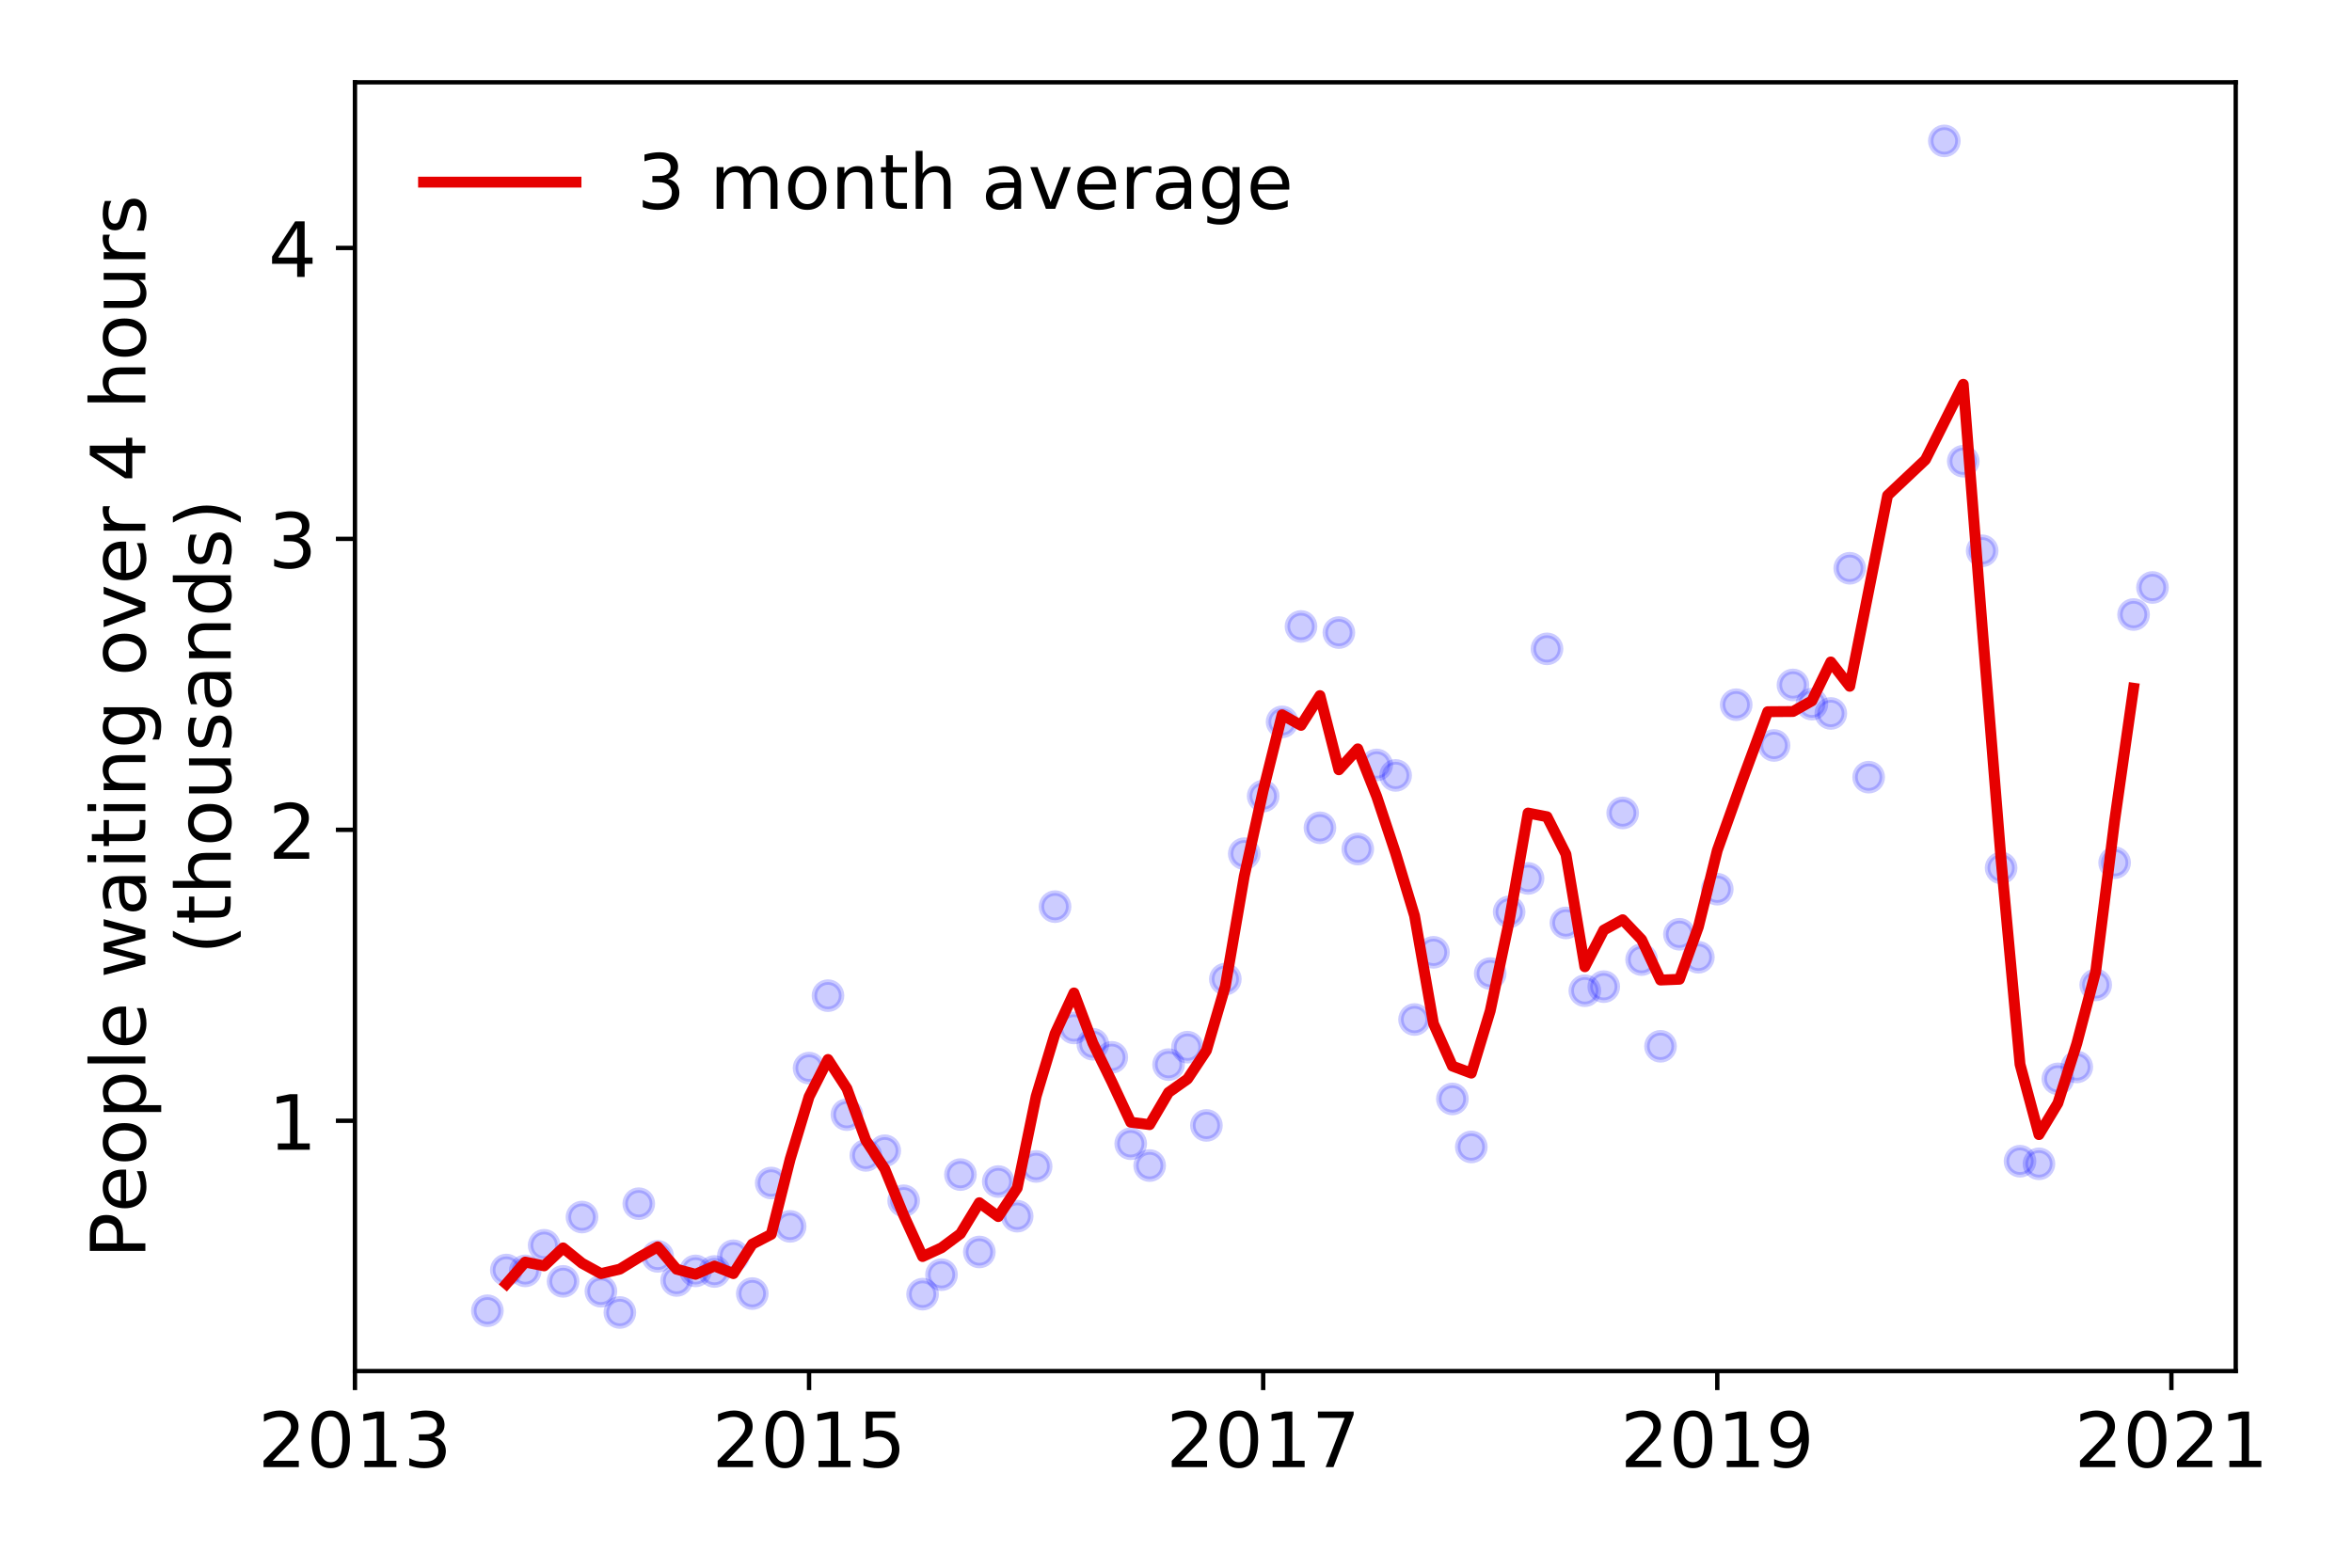 <?xml version="1.0" encoding="utf-8" standalone="no"?>
<!DOCTYPE svg PUBLIC "-//W3C//DTD SVG 1.1//EN"
  "http://www.w3.org/Graphics/SVG/1.1/DTD/svg11.dtd">
<!-- Created with matplotlib (https://matplotlib.org/) -->
<svg height="288pt" version="1.1" viewBox="0 0 432 288" width="432pt" xmlns="http://www.w3.org/2000/svg" xmlns:xlink="http://www.w3.org/1999/xlink">
 <defs>
  <style type="text/css">
*{stroke-linecap:butt;stroke-linejoin:round;}
  </style>
 </defs>
 <g id="figure_1">
  <g id="patch_1">
   <path d="M 0 288 
L 432 288 
L 432 0 
L 0 0 
z
" style="fill:#ffffff;"/>
  </g>
  <g id="axes_1">
   <g id="patch_2">
    <path d="M 65.195 251.88 
L 410.644 251.88 
L 410.644 15.12 
L 65.195 15.12 
z
" style="fill:#ffffff;"/>
   </g>
   <g id="matplotlib.axis_1">
    <g id="xtick_1">
     <g id="line2d_1">
      <defs>
       <path d="M 0 0 
L 0 3.5 
" id="m8968c0d087" style="stroke:#000000;stroke-width:0.8;"/>
      </defs>
      <g>
       <use style="stroke:#000000;stroke-width:0.8;" x="65.195" xlink:href="#m8968c0d087" y="251.88"/>
      </g>
     </g>
     <g id="text_1">
      <!-- 2013 -->
      <defs>
       <path d="M 19.188 8.297 
L 53.609 8.297 
L 53.609 0 
L 7.328 0 
L 7.328 8.297 
Q 12.938 14.109 22.625 23.891 
Q 32.328 33.688 34.812 36.531 
Q 39.547 41.844 41.422 45.531 
Q 43.312 49.219 43.312 52.781 
Q 43.312 58.594 39.234 62.25 
Q 35.156 65.922 28.609 65.922 
Q 23.969 65.922 18.812 64.312 
Q 13.672 62.703 7.812 59.422 
L 7.812 69.391 
Q 13.766 71.781 18.938 73 
Q 24.125 74.219 28.422 74.219 
Q 39.75 74.219 46.484 68.547 
Q 53.219 62.891 53.219 53.422 
Q 53.219 48.922 51.531 44.891 
Q 49.859 40.875 45.406 35.406 
Q 44.188 33.984 37.641 27.219 
Q 31.109 20.453 19.188 8.297 
z
" id="DejaVuSans-50"/>
       <path d="M 31.781 66.406 
Q 24.172 66.406 20.328 58.906 
Q 16.5 51.422 16.5 36.375 
Q 16.5 21.391 20.328 13.891 
Q 24.172 6.391 31.781 6.391 
Q 39.453 6.391 43.281 13.891 
Q 47.125 21.391 47.125 36.375 
Q 47.125 51.422 43.281 58.906 
Q 39.453 66.406 31.781 66.406 
z
M 31.781 74.219 
Q 44.047 74.219 50.516 64.516 
Q 56.984 54.828 56.984 36.375 
Q 56.984 17.969 50.516 8.266 
Q 44.047 -1.422 31.781 -1.422 
Q 19.531 -1.422 13.062 8.266 
Q 6.594 17.969 6.594 36.375 
Q 6.594 54.828 13.062 64.516 
Q 19.531 74.219 31.781 74.219 
z
" id="DejaVuSans-48"/>
       <path d="M 12.406 8.297 
L 28.516 8.297 
L 28.516 63.922 
L 10.984 60.406 
L 10.984 69.391 
L 28.422 72.906 
L 38.281 72.906 
L 38.281 8.297 
L 54.391 8.297 
L 54.391 0 
L 12.406 0 
z
" id="DejaVuSans-49"/>
       <path d="M 40.578 39.312 
Q 47.656 37.797 51.625 33 
Q 55.609 28.219 55.609 21.188 
Q 55.609 10.406 48.188 4.484 
Q 40.766 -1.422 27.094 -1.422 
Q 22.516 -1.422 17.656 -0.516 
Q 12.797 0.391 7.625 2.203 
L 7.625 11.719 
Q 11.719 9.328 16.594 8.109 
Q 21.484 6.891 26.812 6.891 
Q 36.078 6.891 40.938 10.547 
Q 45.797 14.203 45.797 21.188 
Q 45.797 27.641 41.281 31.266 
Q 36.766 34.906 28.719 34.906 
L 20.219 34.906 
L 20.219 43.016 
L 29.109 43.016 
Q 36.375 43.016 40.234 45.922 
Q 44.094 48.828 44.094 54.297 
Q 44.094 59.906 40.109 62.906 
Q 36.141 65.922 28.719 65.922 
Q 24.656 65.922 20.016 65.031 
Q 15.375 64.156 9.812 62.312 
L 9.812 71.094 
Q 15.438 72.656 20.344 73.438 
Q 25.25 74.219 29.594 74.219 
Q 40.828 74.219 47.359 69.109 
Q 53.906 64.016 53.906 55.328 
Q 53.906 49.266 50.438 45.094 
Q 46.969 40.922 40.578 39.312 
z
" id="DejaVuSans-51"/>
      </defs>
      <g transform="translate(47.38 269.518)scale(0.14 -0.14)">
       <use xlink:href="#DejaVuSans-50"/>
       <use x="63.623" xlink:href="#DejaVuSans-48"/>
       <use x="127.246" xlink:href="#DejaVuSans-49"/>
       <use x="190.869" xlink:href="#DejaVuSans-51"/>
      </g>
     </g>
    </g>
    <g id="xtick_2">
     <g id="line2d_2">
      <g>
       <use style="stroke:#000000;stroke-width:0.8;" x="148.603" xlink:href="#m8968c0d087" y="251.88"/>
      </g>
     </g>
     <g id="text_2">
      <!-- 2015 -->
      <defs>
       <path d="M 10.797 72.906 
L 49.516 72.906 
L 49.516 64.594 
L 19.828 64.594 
L 19.828 46.734 
Q 21.969 47.469 24.109 47.828 
Q 26.266 48.188 28.422 48.188 
Q 40.625 48.188 47.75 41.5 
Q 54.891 34.812 54.891 23.391 
Q 54.891 11.625 47.562 5.094 
Q 40.234 -1.422 26.906 -1.422 
Q 22.312 -1.422 17.547 -0.641 
Q 12.797 0.141 7.719 1.703 
L 7.719 11.625 
Q 12.109 9.234 16.797 8.062 
Q 21.484 6.891 26.703 6.891 
Q 35.156 6.891 40.078 11.328 
Q 45.016 15.766 45.016 23.391 
Q 45.016 31 40.078 35.438 
Q 35.156 39.891 26.703 39.891 
Q 22.75 39.891 18.812 39.016 
Q 14.891 38.141 10.797 36.281 
z
" id="DejaVuSans-53"/>
      </defs>
      <g transform="translate(130.788 269.518)scale(0.14 -0.14)">
       <use xlink:href="#DejaVuSans-50"/>
       <use x="63.623" xlink:href="#DejaVuSans-48"/>
       <use x="127.246" xlink:href="#DejaVuSans-49"/>
       <use x="190.869" xlink:href="#DejaVuSans-53"/>
      </g>
     </g>
    </g>
    <g id="xtick_3">
     <g id="line2d_3">
      <g>
       <use style="stroke:#000000;stroke-width:0.8;" x="232.012" xlink:href="#m8968c0d087" y="251.88"/>
      </g>
     </g>
     <g id="text_3">
      <!-- 2017 -->
      <defs>
       <path d="M 8.203 72.906 
L 55.078 72.906 
L 55.078 68.703 
L 28.609 0 
L 18.312 0 
L 43.219 64.594 
L 8.203 64.594 
z
" id="DejaVuSans-55"/>
      </defs>
      <g transform="translate(214.197 269.518)scale(0.14 -0.14)">
       <use xlink:href="#DejaVuSans-50"/>
       <use x="63.623" xlink:href="#DejaVuSans-48"/>
       <use x="127.246" xlink:href="#DejaVuSans-49"/>
       <use x="190.869" xlink:href="#DejaVuSans-55"/>
      </g>
     </g>
    </g>
    <g id="xtick_4">
     <g id="line2d_4">
      <g>
       <use style="stroke:#000000;stroke-width:0.8;" x="315.42" xlink:href="#m8968c0d087" y="251.88"/>
      </g>
     </g>
     <g id="text_4">
      <!-- 2019 -->
      <defs>
       <path d="M 10.984 1.516 
L 10.984 10.5 
Q 14.703 8.734 18.5 7.812 
Q 22.312 6.891 25.984 6.891 
Q 35.75 6.891 40.891 13.453 
Q 46.047 20.016 46.781 33.406 
Q 43.953 29.203 39.594 26.953 
Q 35.25 24.703 29.984 24.703 
Q 19.047 24.703 12.672 31.312 
Q 6.297 37.938 6.297 49.422 
Q 6.297 60.641 12.938 67.422 
Q 19.578 74.219 30.609 74.219 
Q 43.266 74.219 49.922 64.516 
Q 56.594 54.828 56.594 36.375 
Q 56.594 19.141 48.406 8.859 
Q 40.234 -1.422 26.422 -1.422 
Q 22.703 -1.422 18.891 -0.688 
Q 15.094 0.047 10.984 1.516 
z
M 30.609 32.422 
Q 37.25 32.422 41.125 36.953 
Q 45.016 41.5 45.016 49.422 
Q 45.016 57.281 41.125 61.844 
Q 37.25 66.406 30.609 66.406 
Q 23.969 66.406 20.094 61.844 
Q 16.219 57.281 16.219 49.422 
Q 16.219 41.5 20.094 36.953 
Q 23.969 32.422 30.609 32.422 
z
" id="DejaVuSans-57"/>
      </defs>
      <g transform="translate(297.605 269.518)scale(0.14 -0.14)">
       <use xlink:href="#DejaVuSans-50"/>
       <use x="63.623" xlink:href="#DejaVuSans-48"/>
       <use x="127.246" xlink:href="#DejaVuSans-49"/>
       <use x="190.869" xlink:href="#DejaVuSans-57"/>
      </g>
     </g>
    </g>
    <g id="xtick_5">
     <g id="line2d_5">
      <g>
       <use style="stroke:#000000;stroke-width:0.8;" x="398.828" xlink:href="#m8968c0d087" y="251.88"/>
      </g>
     </g>
     <g id="text_5">
      <!-- 2021 -->
      <g transform="translate(381.013 269.518)scale(0.14 -0.14)">
       <use xlink:href="#DejaVuSans-50"/>
       <use x="63.623" xlink:href="#DejaVuSans-48"/>
       <use x="127.246" xlink:href="#DejaVuSans-50"/>
       <use x="190.869" xlink:href="#DejaVuSans-49"/>
      </g>
     </g>
    </g>
   </g>
   <g id="matplotlib.axis_2">
    <g id="ytick_1">
     <g id="line2d_6">
      <defs>
       <path d="M 0 0 
L -3.5 0 
" id="m3a939d48a7" style="stroke:#000000;stroke-width:0.8;"/>
      </defs>
      <g>
       <use style="stroke:#000000;stroke-width:0.8;" x="65.195" xlink:href="#m3a939d48a7" y="205.896"/>
      </g>
     </g>
     <g id="text_6">
      <!-- 1 -->
      <g transform="translate(49.288 211.215)scale(0.14 -0.14)">
       <use xlink:href="#DejaVuSans-49"/>
      </g>
     </g>
    </g>
    <g id="ytick_2">
     <g id="line2d_7">
      <g>
       <use style="stroke:#000000;stroke-width:0.8;" x="65.195" xlink:href="#m3a939d48a7" y="152.447"/>
      </g>
     </g>
     <g id="text_7">
      <!-- 2 -->
      <g transform="translate(49.288 157.766)scale(0.14 -0.14)">
       <use xlink:href="#DejaVuSans-50"/>
      </g>
     </g>
    </g>
    <g id="ytick_3">
     <g id="line2d_8">
      <g>
       <use style="stroke:#000000;stroke-width:0.8;" x="65.195" xlink:href="#m3a939d48a7" y="98.999"/>
      </g>
     </g>
     <g id="text_8">
      <!-- 3 -->
      <g transform="translate(49.288 104.318)scale(0.14 -0.14)">
       <use xlink:href="#DejaVuSans-51"/>
      </g>
     </g>
    </g>
    <g id="ytick_4">
     <g id="line2d_9">
      <g>
       <use style="stroke:#000000;stroke-width:0.8;" x="65.195" xlink:href="#m3a939d48a7" y="45.551"/>
      </g>
     </g>
     <g id="text_9">
      <!-- 4 -->
      <defs>
       <path d="M 37.797 64.312 
L 12.891 25.391 
L 37.797 25.391 
z
M 35.203 72.906 
L 47.609 72.906 
L 47.609 25.391 
L 58.016 25.391 
L 58.016 17.188 
L 47.609 17.188 
L 47.609 0 
L 37.797 0 
L 37.797 17.188 
L 4.891 17.188 
L 4.891 26.703 
z
" id="DejaVuSans-52"/>
      </defs>
      <g transform="translate(49.288 50.87)scale(0.14 -0.14)">
       <use xlink:href="#DejaVuSans-52"/>
      </g>
     </g>
    </g>
    <g id="text_10">
     <!-- People waiting over 4 hours -->
     <defs>
      <path d="M 19.672 64.797 
L 19.672 37.406 
L 32.078 37.406 
Q 38.969 37.406 42.719 40.969 
Q 46.484 44.531 46.484 51.125 
Q 46.484 57.672 42.719 61.234 
Q 38.969 64.797 32.078 64.797 
z
M 9.812 72.906 
L 32.078 72.906 
Q 44.344 72.906 50.609 67.359 
Q 56.891 61.812 56.891 51.125 
Q 56.891 40.328 50.609 34.812 
Q 44.344 29.297 32.078 29.297 
L 19.672 29.297 
L 19.672 0 
L 9.812 0 
z
" id="DejaVuSans-80"/>
      <path d="M 56.203 29.594 
L 56.203 25.203 
L 14.891 25.203 
Q 15.484 15.922 20.484 11.062 
Q 25.484 6.203 34.422 6.203 
Q 39.594 6.203 44.453 7.469 
Q 49.312 8.734 54.109 11.281 
L 54.109 2.781 
Q 49.266 0.734 44.188 -0.344 
Q 39.109 -1.422 33.891 -1.422 
Q 20.797 -1.422 13.156 6.188 
Q 5.516 13.812 5.516 26.812 
Q 5.516 40.234 12.766 48.109 
Q 20.016 56 32.328 56 
Q 43.359 56 49.781 48.891 
Q 56.203 41.797 56.203 29.594 
z
M 47.219 32.234 
Q 47.125 39.594 43.094 43.984 
Q 39.062 48.391 32.422 48.391 
Q 24.906 48.391 20.391 44.141 
Q 15.875 39.891 15.188 32.172 
z
" id="DejaVuSans-101"/>
      <path d="M 30.609 48.391 
Q 23.391 48.391 19.188 42.75 
Q 14.984 37.109 14.984 27.297 
Q 14.984 17.484 19.156 11.844 
Q 23.344 6.203 30.609 6.203 
Q 37.797 6.203 41.984 11.859 
Q 46.188 17.531 46.188 27.297 
Q 46.188 37.016 41.984 42.703 
Q 37.797 48.391 30.609 48.391 
z
M 30.609 56 
Q 42.328 56 49.016 48.375 
Q 55.719 40.766 55.719 27.297 
Q 55.719 13.875 49.016 6.219 
Q 42.328 -1.422 30.609 -1.422 
Q 18.844 -1.422 12.172 6.219 
Q 5.516 13.875 5.516 27.297 
Q 5.516 40.766 12.172 48.375 
Q 18.844 56 30.609 56 
z
" id="DejaVuSans-111"/>
      <path d="M 18.109 8.203 
L 18.109 -20.797 
L 9.078 -20.797 
L 9.078 54.688 
L 18.109 54.688 
L 18.109 46.391 
Q 20.953 51.266 25.266 53.625 
Q 29.594 56 35.594 56 
Q 45.562 56 51.781 48.094 
Q 58.016 40.188 58.016 27.297 
Q 58.016 14.406 51.781 6.484 
Q 45.562 -1.422 35.594 -1.422 
Q 29.594 -1.422 25.266 0.953 
Q 20.953 3.328 18.109 8.203 
z
M 48.688 27.297 
Q 48.688 37.203 44.609 42.844 
Q 40.531 48.484 33.406 48.484 
Q 26.266 48.484 22.188 42.844 
Q 18.109 37.203 18.109 27.297 
Q 18.109 17.391 22.188 11.75 
Q 26.266 6.109 33.406 6.109 
Q 40.531 6.109 44.609 11.75 
Q 48.688 17.391 48.688 27.297 
z
" id="DejaVuSans-112"/>
      <path d="M 9.422 75.984 
L 18.406 75.984 
L 18.406 0 
L 9.422 0 
z
" id="DejaVuSans-108"/>
      <path id="DejaVuSans-32"/>
      <path d="M 4.203 54.688 
L 13.188 54.688 
L 24.422 12.016 
L 35.594 54.688 
L 46.188 54.688 
L 57.422 12.016 
L 68.609 54.688 
L 77.594 54.688 
L 63.281 0 
L 52.688 0 
L 40.922 44.828 
L 29.109 0 
L 18.5 0 
z
" id="DejaVuSans-119"/>
      <path d="M 34.281 27.484 
Q 23.391 27.484 19.188 25 
Q 14.984 22.516 14.984 16.5 
Q 14.984 11.719 18.141 8.906 
Q 21.297 6.109 26.703 6.109 
Q 34.188 6.109 38.703 11.406 
Q 43.219 16.703 43.219 25.484 
L 43.219 27.484 
z
M 52.203 31.203 
L 52.203 0 
L 43.219 0 
L 43.219 8.297 
Q 40.141 3.328 35.547 0.953 
Q 30.953 -1.422 24.312 -1.422 
Q 15.922 -1.422 10.953 3.297 
Q 6 8.016 6 15.922 
Q 6 25.141 12.172 29.828 
Q 18.359 34.516 30.609 34.516 
L 43.219 34.516 
L 43.219 35.406 
Q 43.219 41.609 39.141 45 
Q 35.062 48.391 27.688 48.391 
Q 23 48.391 18.547 47.266 
Q 14.109 46.141 10.016 43.891 
L 10.016 52.203 
Q 14.938 54.109 19.578 55.047 
Q 24.219 56 28.609 56 
Q 40.484 56 46.344 49.844 
Q 52.203 43.703 52.203 31.203 
z
" id="DejaVuSans-97"/>
      <path d="M 9.422 54.688 
L 18.406 54.688 
L 18.406 0 
L 9.422 0 
z
M 9.422 75.984 
L 18.406 75.984 
L 18.406 64.594 
L 9.422 64.594 
z
" id="DejaVuSans-105"/>
      <path d="M 18.312 70.219 
L 18.312 54.688 
L 36.812 54.688 
L 36.812 47.703 
L 18.312 47.703 
L 18.312 18.016 
Q 18.312 11.328 20.141 9.422 
Q 21.969 7.516 27.594 7.516 
L 36.812 7.516 
L 36.812 0 
L 27.594 0 
Q 17.188 0 13.234 3.875 
Q 9.281 7.766 9.281 18.016 
L 9.281 47.703 
L 2.688 47.703 
L 2.688 54.688 
L 9.281 54.688 
L 9.281 70.219 
z
" id="DejaVuSans-116"/>
      <path d="M 54.891 33.016 
L 54.891 0 
L 45.906 0 
L 45.906 32.719 
Q 45.906 40.484 42.875 44.328 
Q 39.844 48.188 33.797 48.188 
Q 26.516 48.188 22.312 43.547 
Q 18.109 38.922 18.109 30.906 
L 18.109 0 
L 9.078 0 
L 9.078 54.688 
L 18.109 54.688 
L 18.109 46.188 
Q 21.344 51.125 25.703 53.562 
Q 30.078 56 35.797 56 
Q 45.219 56 50.047 50.172 
Q 54.891 44.344 54.891 33.016 
z
" id="DejaVuSans-110"/>
      <path d="M 45.406 27.984 
Q 45.406 37.75 41.375 43.109 
Q 37.359 48.484 30.078 48.484 
Q 22.859 48.484 18.828 43.109 
Q 14.797 37.75 14.797 27.984 
Q 14.797 18.266 18.828 12.891 
Q 22.859 7.516 30.078 7.516 
Q 37.359 7.516 41.375 12.891 
Q 45.406 18.266 45.406 27.984 
z
M 54.391 6.781 
Q 54.391 -7.172 48.188 -13.984 
Q 42 -20.797 29.203 -20.797 
Q 24.469 -20.797 20.266 -20.094 
Q 16.062 -19.391 12.109 -17.922 
L 12.109 -9.188 
Q 16.062 -11.328 19.922 -12.344 
Q 23.781 -13.375 27.781 -13.375 
Q 36.625 -13.375 41.016 -8.766 
Q 45.406 -4.156 45.406 5.172 
L 45.406 9.625 
Q 42.625 4.781 38.281 2.391 
Q 33.938 0 27.875 0 
Q 17.828 0 11.672 7.656 
Q 5.516 15.328 5.516 27.984 
Q 5.516 40.672 11.672 48.328 
Q 17.828 56 27.875 56 
Q 33.938 56 38.281 53.609 
Q 42.625 51.219 45.406 46.391 
L 45.406 54.688 
L 54.391 54.688 
z
" id="DejaVuSans-103"/>
      <path d="M 2.984 54.688 
L 12.5 54.688 
L 29.594 8.797 
L 46.688 54.688 
L 56.203 54.688 
L 35.688 0 
L 23.484 0 
z
" id="DejaVuSans-118"/>
      <path d="M 41.109 46.297 
Q 39.594 47.172 37.812 47.578 
Q 36.031 48 33.891 48 
Q 26.266 48 22.188 43.047 
Q 18.109 38.094 18.109 28.812 
L 18.109 0 
L 9.078 0 
L 9.078 54.688 
L 18.109 54.688 
L 18.109 46.188 
Q 20.953 51.172 25.484 53.578 
Q 30.031 56 36.531 56 
Q 37.453 56 38.578 55.875 
Q 39.703 55.766 41.062 55.516 
z
" id="DejaVuSans-114"/>
      <path d="M 54.891 33.016 
L 54.891 0 
L 45.906 0 
L 45.906 32.719 
Q 45.906 40.484 42.875 44.328 
Q 39.844 48.188 33.797 48.188 
Q 26.516 48.188 22.312 43.547 
Q 18.109 38.922 18.109 30.906 
L 18.109 0 
L 9.078 0 
L 9.078 75.984 
L 18.109 75.984 
L 18.109 46.188 
Q 21.344 51.125 25.703 53.562 
Q 30.078 56 35.797 56 
Q 45.219 56 50.047 50.172 
Q 54.891 44.344 54.891 33.016 
z
" id="DejaVuSans-104"/>
      <path d="M 8.5 21.578 
L 8.5 54.688 
L 17.484 54.688 
L 17.484 21.922 
Q 17.484 14.156 20.5 10.266 
Q 23.531 6.391 29.594 6.391 
Q 36.859 6.391 41.078 11.031 
Q 45.312 15.672 45.312 23.688 
L 45.312 54.688 
L 54.297 54.688 
L 54.297 0 
L 45.312 0 
L 45.312 8.406 
Q 42.047 3.422 37.719 1 
Q 33.406 -1.422 27.688 -1.422 
Q 18.266 -1.422 13.375 4.438 
Q 8.5 10.297 8.5 21.578 
z
M 31.109 56 
z
" id="DejaVuSans-117"/>
      <path d="M 44.281 53.078 
L 44.281 44.578 
Q 40.484 46.531 36.375 47.5 
Q 32.281 48.484 27.875 48.484 
Q 21.188 48.484 17.844 46.438 
Q 14.5 44.391 14.5 40.281 
Q 14.5 37.156 16.891 35.375 
Q 19.281 33.594 26.516 31.984 
L 29.594 31.297 
Q 39.156 29.25 43.188 25.516 
Q 47.219 21.781 47.219 15.094 
Q 47.219 7.469 41.188 3.016 
Q 35.156 -1.422 24.609 -1.422 
Q 20.219 -1.422 15.453 -0.562 
Q 10.688 0.297 5.422 2 
L 5.422 11.281 
Q 10.406 8.688 15.234 7.391 
Q 20.062 6.109 24.812 6.109 
Q 31.156 6.109 34.562 8.281 
Q 37.984 10.453 37.984 14.406 
Q 37.984 18.062 35.516 20.016 
Q 33.062 21.969 24.703 23.781 
L 21.578 24.516 
Q 13.234 26.266 9.516 29.906 
Q 5.812 33.547 5.812 39.891 
Q 5.812 47.609 11.281 51.797 
Q 16.75 56 26.812 56 
Q 31.781 56 36.172 55.266 
Q 40.578 54.547 44.281 53.078 
z
" id="DejaVuSans-115"/>
     </defs>
     <g transform="translate(26.699 231.175)rotate(-90)scale(0.14 -0.14)">
      <use xlink:href="#DejaVuSans-80"/>
      <use x="60.256" xlink:href="#DejaVuSans-101"/>
      <use x="121.779" xlink:href="#DejaVuSans-111"/>
      <use x="182.961" xlink:href="#DejaVuSans-112"/>
      <use x="246.438" xlink:href="#DejaVuSans-108"/>
      <use x="274.221" xlink:href="#DejaVuSans-101"/>
      <use x="335.744" xlink:href="#DejaVuSans-32"/>
      <use x="367.531" xlink:href="#DejaVuSans-119"/>
      <use x="449.318" xlink:href="#DejaVuSans-97"/>
      <use x="510.598" xlink:href="#DejaVuSans-105"/>
      <use x="538.381" xlink:href="#DejaVuSans-116"/>
      <use x="577.59" xlink:href="#DejaVuSans-105"/>
      <use x="605.373" xlink:href="#DejaVuSans-110"/>
      <use x="668.752" xlink:href="#DejaVuSans-103"/>
      <use x="732.229" xlink:href="#DejaVuSans-32"/>
      <use x="764.016" xlink:href="#DejaVuSans-111"/>
      <use x="825.197" xlink:href="#DejaVuSans-118"/>
      <use x="884.377" xlink:href="#DejaVuSans-101"/>
      <use x="945.9" xlink:href="#DejaVuSans-114"/>
      <use x="987.014" xlink:href="#DejaVuSans-32"/>
      <use x="1018.801" xlink:href="#DejaVuSans-52"/>
      <use x="1082.424" xlink:href="#DejaVuSans-32"/>
      <use x="1114.211" xlink:href="#DejaVuSans-104"/>
      <use x="1177.59" xlink:href="#DejaVuSans-111"/>
      <use x="1238.771" xlink:href="#DejaVuSans-117"/>
      <use x="1302.15" xlink:href="#DejaVuSans-114"/>
      <use x="1343.264" xlink:href="#DejaVuSans-115"/>
     </g>
     <!-- (thousands) -->
     <defs>
      <path d="M 31 75.875 
Q 24.469 64.656 21.281 53.656 
Q 18.109 42.672 18.109 31.391 
Q 18.109 20.125 21.312 9.062 
Q 24.516 -2 31 -13.188 
L 23.188 -13.188 
Q 15.875 -1.703 12.234 9.375 
Q 8.594 20.453 8.594 31.391 
Q 8.594 42.281 12.203 53.312 
Q 15.828 64.359 23.188 75.875 
z
" id="DejaVuSans-40"/>
      <path d="M 45.406 46.391 
L 45.406 75.984 
L 54.391 75.984 
L 54.391 0 
L 45.406 0 
L 45.406 8.203 
Q 42.578 3.328 38.25 0.953 
Q 33.938 -1.422 27.875 -1.422 
Q 17.969 -1.422 11.734 6.484 
Q 5.516 14.406 5.516 27.297 
Q 5.516 40.188 11.734 48.094 
Q 17.969 56 27.875 56 
Q 33.938 56 38.25 53.625 
Q 42.578 51.266 45.406 46.391 
z
M 14.797 27.297 
Q 14.797 17.391 18.875 11.75 
Q 22.953 6.109 30.078 6.109 
Q 37.203 6.109 41.297 11.75 
Q 45.406 17.391 45.406 27.297 
Q 45.406 37.203 41.297 42.844 
Q 37.203 48.484 30.078 48.484 
Q 22.953 48.484 18.875 42.844 
Q 14.797 37.203 14.797 27.297 
z
" id="DejaVuSans-100"/>
      <path d="M 8.016 75.875 
L 15.828 75.875 
Q 23.141 64.359 26.781 53.312 
Q 30.422 42.281 30.422 31.391 
Q 30.422 20.453 26.781 9.375 
Q 23.141 -1.703 15.828 -13.188 
L 8.016 -13.188 
Q 14.5 -2 17.703 9.062 
Q 20.906 20.125 20.906 31.391 
Q 20.906 42.672 17.703 53.656 
Q 14.5 64.656 8.016 75.875 
z
" id="DejaVuSans-41"/>
     </defs>
     <g transform="translate(42.376 175.325)rotate(-90)scale(0.14 -0.14)">
      <use xlink:href="#DejaVuSans-40"/>
      <use x="39.014" xlink:href="#DejaVuSans-116"/>
      <use x="78.223" xlink:href="#DejaVuSans-104"/>
      <use x="141.602" xlink:href="#DejaVuSans-111"/>
      <use x="202.783" xlink:href="#DejaVuSans-117"/>
      <use x="266.162" xlink:href="#DejaVuSans-115"/>
      <use x="318.262" xlink:href="#DejaVuSans-97"/>
      <use x="379.541" xlink:href="#DejaVuSans-110"/>
      <use x="442.92" xlink:href="#DejaVuSans-100"/>
      <use x="506.396" xlink:href="#DejaVuSans-115"/>
      <use x="558.496" xlink:href="#DejaVuSans-41"/>
     </g>
    </g>
   </g>
   <g id="line2d_10">
    <defs>
     <path d="M 0 2.5 
C 0.663 2.5 1.299 2.237 1.768 1.768 
C 2.237 1.299 2.5 0.663 2.5 0 
C 2.5 -0.663 2.237 -1.299 1.768 -1.768 
C 1.299 -2.237 0.663 -2.5 0 -2.5 
C -0.663 -2.5 -1.299 -2.237 -1.768 -1.768 
C -2.237 -1.299 -2.5 -0.663 -2.5 0 
C -2.5 0.663 -2.237 1.299 -1.768 1.768 
C -1.299 2.237 -0.663 2.5 0 2.5 
z
" id="mcfe32e59d0" style="stroke:#0000ff;stroke-opacity:0.2;"/>
    </defs>
    <g clip-path="url(#pca297e8d4a)">
     <use style="fill:#0000ff;fill-opacity:0.2;stroke:#0000ff;stroke-opacity:0.2;" x="395.353" xlink:href="#mcfe32e59d0" y="107.925"/>
     <use style="fill:#0000ff;fill-opacity:0.2;stroke:#0000ff;stroke-opacity:0.2;" x="391.878" xlink:href="#mcfe32e59d0" y="112.896"/>
     <use style="fill:#0000ff;fill-opacity:0.2;stroke:#0000ff;stroke-opacity:0.2;" x="388.402" xlink:href="#mcfe32e59d0" y="158.487"/>
     <use style="fill:#0000ff;fill-opacity:0.2;stroke:#0000ff;stroke-opacity:0.2;" x="384.927" xlink:href="#mcfe32e59d0" y="180.935"/>
     <use style="fill:#0000ff;fill-opacity:0.2;stroke:#0000ff;stroke-opacity:0.2;" x="381.452" xlink:href="#mcfe32e59d0" y="196.008"/>
     <use style="fill:#0000ff;fill-opacity:0.2;stroke:#0000ff;stroke-opacity:0.2;" x="377.976" xlink:href="#mcfe32e59d0" y="198.199"/>
     <use style="fill:#0000ff;fill-opacity:0.2;stroke:#0000ff;stroke-opacity:0.2;" x="374.501" xlink:href="#mcfe32e59d0" y="213.806"/>
     <use style="fill:#0000ff;fill-opacity:0.2;stroke:#0000ff;stroke-opacity:0.2;" x="371.025" xlink:href="#mcfe32e59d0" y="213.325"/>
     <use style="fill:#0000ff;fill-opacity:0.2;stroke:#0000ff;stroke-opacity:0.2;" x="367.55" xlink:href="#mcfe32e59d0" y="159.449"/>
     <use style="fill:#0000ff;fill-opacity:0.2;stroke:#0000ff;stroke-opacity:0.2;" x="364.075" xlink:href="#mcfe32e59d0" y="101.19"/>
     <use style="fill:#0000ff;fill-opacity:0.2;stroke:#0000ff;stroke-opacity:0.2;" x="360.599" xlink:href="#mcfe32e59d0" y="84.728"/>
     <use style="fill:#0000ff;fill-opacity:0.2;stroke:#0000ff;stroke-opacity:0.2;" x="357.124" xlink:href="#mcfe32e59d0" y="25.882"/>
     <use style="fill:#0000ff;fill-opacity:0.2;stroke:#0000ff;stroke-opacity:0.2;" x="343.223" xlink:href="#mcfe32e59d0" y="142.773"/>
     <use style="fill:#0000ff;fill-opacity:0.2;stroke:#0000ff;stroke-opacity:0.2;" x="339.747" xlink:href="#mcfe32e59d0" y="104.397"/>
     <use style="fill:#0000ff;fill-opacity:0.2;stroke:#0000ff;stroke-opacity:0.2;" x="336.272" xlink:href="#mcfe32e59d0" y="131.068"/>
     <use style="fill:#0000ff;fill-opacity:0.2;stroke:#0000ff;stroke-opacity:0.2;" x="332.797" xlink:href="#mcfe32e59d0" y="129.358"/>
     <use style="fill:#0000ff;fill-opacity:0.2;stroke:#0000ff;stroke-opacity:0.2;" x="329.321" xlink:href="#mcfe32e59d0" y="125.83"/>
     <use style="fill:#0000ff;fill-opacity:0.2;stroke:#0000ff;stroke-opacity:0.2;" x="325.846" xlink:href="#mcfe32e59d0" y="136.947"/>
     <use style="fill:#0000ff;fill-opacity:0.2;stroke:#0000ff;stroke-opacity:0.2;" x="318.895" xlink:href="#mcfe32e59d0" y="129.465"/>
     <use style="fill:#0000ff;fill-opacity:0.2;stroke:#0000ff;stroke-opacity:0.2;" x="315.42" xlink:href="#mcfe32e59d0" y="163.351"/>
     <use style="fill:#0000ff;fill-opacity:0.2;stroke:#0000ff;stroke-opacity:0.2;" x="311.945" xlink:href="#mcfe32e59d0" y="175.858"/>
     <use style="fill:#0000ff;fill-opacity:0.2;stroke:#0000ff;stroke-opacity:0.2;" x="308.469" xlink:href="#mcfe32e59d0" y="171.635"/>
     <use style="fill:#0000ff;fill-opacity:0.2;stroke:#0000ff;stroke-opacity:0.2;" x="304.994" xlink:href="#mcfe32e59d0" y="192.213"/>
     <use style="fill:#0000ff;fill-opacity:0.2;stroke:#0000ff;stroke-opacity:0.2;" x="301.519" xlink:href="#mcfe32e59d0" y="176.285"/>
     <use style="fill:#0000ff;fill-opacity:0.2;stroke:#0000ff;stroke-opacity:0.2;" x="298.043" xlink:href="#mcfe32e59d0" y="149.347"/>
     <use style="fill:#0000ff;fill-opacity:0.2;stroke:#0000ff;stroke-opacity:0.2;" x="294.568" xlink:href="#mcfe32e59d0" y="181.256"/>
     <use style="fill:#0000ff;fill-opacity:0.2;stroke:#0000ff;stroke-opacity:0.2;" x="291.093" xlink:href="#mcfe32e59d0" y="182.004"/>
     <use style="fill:#0000ff;fill-opacity:0.2;stroke:#0000ff;stroke-opacity:0.2;" x="287.617" xlink:href="#mcfe32e59d0" y="169.551"/>
     <use style="fill:#0000ff;fill-opacity:0.2;stroke:#0000ff;stroke-opacity:0.2;" x="284.142" xlink:href="#mcfe32e59d0" y="119.203"/>
     <use style="fill:#0000ff;fill-opacity:0.2;stroke:#0000ff;stroke-opacity:0.2;" x="280.666" xlink:href="#mcfe32e59d0" y="161.373"/>
     <use style="fill:#0000ff;fill-opacity:0.2;stroke:#0000ff;stroke-opacity:0.2;" x="277.191" xlink:href="#mcfe32e59d0" y="167.52"/>
     <use style="fill:#0000ff;fill-opacity:0.2;stroke:#0000ff;stroke-opacity:0.2;" x="273.716" xlink:href="#mcfe32e59d0" y="178.851"/>
     <use style="fill:#0000ff;fill-opacity:0.2;stroke:#0000ff;stroke-opacity:0.2;" x="270.24" xlink:href="#mcfe32e59d0" y="210.706"/>
     <use style="fill:#0000ff;fill-opacity:0.2;stroke:#0000ff;stroke-opacity:0.2;" x="266.765" xlink:href="#mcfe32e59d0" y="201.887"/>
     <use style="fill:#0000ff;fill-opacity:0.2;stroke:#0000ff;stroke-opacity:0.2;" x="263.29" xlink:href="#mcfe32e59d0" y="174.949"/>
     <use style="fill:#0000ff;fill-opacity:0.2;stroke:#0000ff;stroke-opacity:0.2;" x="259.814" xlink:href="#mcfe32e59d0" y="187.296"/>
     <use style="fill:#0000ff;fill-opacity:0.2;stroke:#0000ff;stroke-opacity:0.2;" x="256.339" xlink:href="#mcfe32e59d0" y="142.453"/>
     <use style="fill:#0000ff;fill-opacity:0.2;stroke:#0000ff;stroke-opacity:0.2;" x="252.864" xlink:href="#mcfe32e59d0" y="140.528"/>
     <use style="fill:#0000ff;fill-opacity:0.2;stroke:#0000ff;stroke-opacity:0.2;" x="249.388" xlink:href="#mcfe32e59d0" y="155.975"/>
     <use style="fill:#0000ff;fill-opacity:0.2;stroke:#0000ff;stroke-opacity:0.2;" x="245.913" xlink:href="#mcfe32e59d0" y="116.209"/>
     <use style="fill:#0000ff;fill-opacity:0.2;stroke:#0000ff;stroke-opacity:0.2;" x="242.438" xlink:href="#mcfe32e59d0" y="152.073"/>
     <use style="fill:#0000ff;fill-opacity:0.2;stroke:#0000ff;stroke-opacity:0.2;" x="238.962" xlink:href="#mcfe32e59d0" y="115.087"/>
     <use style="fill:#0000ff;fill-opacity:0.2;stroke:#0000ff;stroke-opacity:0.2;" x="235.487" xlink:href="#mcfe32e59d0" y="132.618"/>
     <use style="fill:#0000ff;fill-opacity:0.2;stroke:#0000ff;stroke-opacity:0.2;" x="232.012" xlink:href="#mcfe32e59d0" y="146.247"/>
     <use style="fill:#0000ff;fill-opacity:0.2;stroke:#0000ff;stroke-opacity:0.2;" x="228.536" xlink:href="#mcfe32e59d0" y="156.83"/>
     <use style="fill:#0000ff;fill-opacity:0.2;stroke:#0000ff;stroke-opacity:0.2;" x="225.061" xlink:href="#mcfe32e59d0" y="179.866"/>
     <use style="fill:#0000ff;fill-opacity:0.2;stroke:#0000ff;stroke-opacity:0.2;" x="221.586" xlink:href="#mcfe32e59d0" y="206.751"/>
     <use style="fill:#0000ff;fill-opacity:0.2;stroke:#0000ff;stroke-opacity:0.2;" x="218.11" xlink:href="#mcfe32e59d0" y="192.373"/>
     <use style="fill:#0000ff;fill-opacity:0.2;stroke:#0000ff;stroke-opacity:0.2;" x="214.635" xlink:href="#mcfe32e59d0" y="195.58"/>
     <use style="fill:#0000ff;fill-opacity:0.2;stroke:#0000ff;stroke-opacity:0.2;" x="211.16" xlink:href="#mcfe32e59d0" y="214.127"/>
     <use style="fill:#0000ff;fill-opacity:0.2;stroke:#0000ff;stroke-opacity:0.2;" x="207.684" xlink:href="#mcfe32e59d0" y="210.118"/>
     <use style="fill:#0000ff;fill-opacity:0.2;stroke:#0000ff;stroke-opacity:0.2;" x="204.209" xlink:href="#mcfe32e59d0" y="194.244"/>
     <use style="fill:#0000ff;fill-opacity:0.2;stroke:#0000ff;stroke-opacity:0.2;" x="200.734" xlink:href="#mcfe32e59d0" y="191.839"/>
     <use style="fill:#0000ff;fill-opacity:0.2;stroke:#0000ff;stroke-opacity:0.2;" x="197.258" xlink:href="#mcfe32e59d0" y="188.846"/>
     <use style="fill:#0000ff;fill-opacity:0.2;stroke:#0000ff;stroke-opacity:0.2;" x="193.783" xlink:href="#mcfe32e59d0" y="166.558"/>
     <use style="fill:#0000ff;fill-opacity:0.2;stroke:#0000ff;stroke-opacity:0.2;" x="190.307" xlink:href="#mcfe32e59d0" y="214.287"/>
     <use style="fill:#0000ff;fill-opacity:0.2;stroke:#0000ff;stroke-opacity:0.2;" x="186.832" xlink:href="#mcfe32e59d0" y="223.427"/>
     <use style="fill:#0000ff;fill-opacity:0.2;stroke:#0000ff;stroke-opacity:0.2;" x="183.357" xlink:href="#mcfe32e59d0" y="217.066"/>
     <use style="fill:#0000ff;fill-opacity:0.2;stroke:#0000ff;stroke-opacity:0.2;" x="179.881" xlink:href="#mcfe32e59d0" y="230.001"/>
     <use style="fill:#0000ff;fill-opacity:0.2;stroke:#0000ff;stroke-opacity:0.2;" x="176.406" xlink:href="#mcfe32e59d0" y="215.784"/>
     <use style="fill:#0000ff;fill-opacity:0.2;stroke:#0000ff;stroke-opacity:0.2;" x="172.931" xlink:href="#mcfe32e59d0" y="234.17"/>
     <use style="fill:#0000ff;fill-opacity:0.2;stroke:#0000ff;stroke-opacity:0.2;" x="169.455" xlink:href="#mcfe32e59d0" y="237.751"/>
     <use style="fill:#0000ff;fill-opacity:0.2;stroke:#0000ff;stroke-opacity:0.2;" x="165.98" xlink:href="#mcfe32e59d0" y="220.594"/>
     <use style="fill:#0000ff;fill-opacity:0.2;stroke:#0000ff;stroke-opacity:0.2;" x="162.505" xlink:href="#mcfe32e59d0" y="211.401"/>
     <use style="fill:#0000ff;fill-opacity:0.2;stroke:#0000ff;stroke-opacity:0.2;" x="159.029" xlink:href="#mcfe32e59d0" y="212.256"/>
     <use style="fill:#0000ff;fill-opacity:0.2;stroke:#0000ff;stroke-opacity:0.2;" x="155.554" xlink:href="#mcfe32e59d0" y="204.773"/>
     <use style="fill:#0000ff;fill-opacity:0.2;stroke:#0000ff;stroke-opacity:0.2;" x="152.079" xlink:href="#mcfe32e59d0" y="182.913"/>
     <use style="fill:#0000ff;fill-opacity:0.2;stroke:#0000ff;stroke-opacity:0.2;" x="148.603" xlink:href="#mcfe32e59d0" y="196.222"/>
     <use style="fill:#0000ff;fill-opacity:0.2;stroke:#0000ff;stroke-opacity:0.2;" x="145.128" xlink:href="#mcfe32e59d0" y="225.297"/>
     <use style="fill:#0000ff;fill-opacity:0.2;stroke:#0000ff;stroke-opacity:0.2;" x="141.653" xlink:href="#mcfe32e59d0" y="217.334"/>
     <use style="fill:#0000ff;fill-opacity:0.2;stroke:#0000ff;stroke-opacity:0.2;" x="138.177" xlink:href="#mcfe32e59d0" y="237.644"/>
     <use style="fill:#0000ff;fill-opacity:0.2;stroke:#0000ff;stroke-opacity:0.2;" x="134.702" xlink:href="#mcfe32e59d0" y="230.696"/>
     <use style="fill:#0000ff;fill-opacity:0.2;stroke:#0000ff;stroke-opacity:0.2;" x="131.227" xlink:href="#mcfe32e59d0" y="233.582"/>
     <use style="fill:#0000ff;fill-opacity:0.2;stroke:#0000ff;stroke-opacity:0.2;" x="127.751" xlink:href="#mcfe32e59d0" y="233.475"/>
     <use style="fill:#0000ff;fill-opacity:0.2;stroke:#0000ff;stroke-opacity:0.2;" x="124.276" xlink:href="#mcfe32e59d0" y="235.239"/>
     <use style="fill:#0000ff;fill-opacity:0.2;stroke:#0000ff;stroke-opacity:0.2;" x="120.801" xlink:href="#mcfe32e59d0" y="230.803"/>
     <use style="fill:#0000ff;fill-opacity:0.2;stroke:#0000ff;stroke-opacity:0.2;" x="117.325" xlink:href="#mcfe32e59d0" y="221.129"/>
     <use style="fill:#0000ff;fill-opacity:0.2;stroke:#0000ff;stroke-opacity:0.2;" x="113.85" xlink:href="#mcfe32e59d0" y="241.118"/>
     <use style="fill:#0000ff;fill-opacity:0.2;stroke:#0000ff;stroke-opacity:0.2;" x="110.374" xlink:href="#mcfe32e59d0" y="237.216"/>
     <use style="fill:#0000ff;fill-opacity:0.2;stroke:#0000ff;stroke-opacity:0.2;" x="106.899" xlink:href="#mcfe32e59d0" y="223.587"/>
     <use style="fill:#0000ff;fill-opacity:0.2;stroke:#0000ff;stroke-opacity:0.2;" x="103.424" xlink:href="#mcfe32e59d0" y="235.399"/>
     <use style="fill:#0000ff;fill-opacity:0.2;stroke:#0000ff;stroke-opacity:0.2;" x="99.948" xlink:href="#mcfe32e59d0" y="228.772"/>
     <use style="fill:#0000ff;fill-opacity:0.2;stroke:#0000ff;stroke-opacity:0.2;" x="96.473" xlink:href="#mcfe32e59d0" y="233.475"/>
     <use style="fill:#0000ff;fill-opacity:0.2;stroke:#0000ff;stroke-opacity:0.2;" x="92.998" xlink:href="#mcfe32e59d0" y="233.315"/>
     <use style="fill:#0000ff;fill-opacity:0.2;stroke:#0000ff;stroke-opacity:0.2;" x="89.522" xlink:href="#mcfe32e59d0" y="240.797"/>
    </g>
   </g>
   <g id="line2d_11">
    <path clip-path="url(#pca297e8d4a)" d="M 391.878 126.436 
L 388.402 150.773 
L 384.927 178.477 
L 381.452 191.714 
L 377.976 202.671 
L 374.501 208.443 
L 371.025 195.527 
L 367.55 157.988 
L 364.075 115.123 
L 360.599 70.6 
L 353.649 84.461 
L 346.698 91.017 
L 339.747 126.08 
L 336.272 121.608 
L 332.797 128.752 
L 329.321 130.712 
L 324.688 130.747 
L 320.054 143.254 
L 315.42 156.224 
L 311.945 170.281 
L 308.469 179.902 
L 304.994 180.045 
L 301.519 172.615 
L 298.043 168.963 
L 294.568 170.869 
L 291.093 177.604 
L 287.617 156.919 
L 284.142 150.042 
L 280.666 149.365 
L 277.191 169.248 
L 273.716 185.692 
L 270.24 197.148 
L 266.765 195.847 
L 263.29 188.044 
L 259.814 168.232 
L 256.339 156.759 
L 252.864 146.319 
L 249.388 137.571 
L 245.913 141.419 
L 242.438 127.79 
L 238.962 133.259 
L 235.487 131.318 
L 232.012 145.232 
L 228.536 160.981 
L 225.061 181.149 
L 221.586 192.997 
L 218.11 198.235 
L 214.635 200.693 
L 211.16 206.608 
L 207.684 206.163 
L 204.209 198.734 
L 200.734 191.643 
L 197.258 182.414 
L 193.783 189.897 
L 190.307 201.424 
L 186.832 218.26 
L 183.357 223.498 
L 179.881 220.95 
L 176.406 226.652 
L 172.931 229.235 
L 169.455 230.838 
L 165.98 223.249 
L 162.505 214.75 
L 159.029 209.477 
L 155.554 199.981 
L 152.079 194.636 
L 148.603 201.477 
L 145.128 212.951 
L 141.653 226.758 
L 138.177 228.558 
L 134.702 233.974 
L 131.227 232.584 
L 127.751 234.099 
L 124.276 233.172 
L 120.801 229.057 
L 117.325 231.016 
L 113.85 233.154 
L 110.374 233.974 
L 106.899 232.068 
L 103.424 229.253 
L 99.948 232.549 
L 96.473 231.854 
L 92.998 235.862 
" style="fill:none;stroke:#e60000;stroke-linecap:square;stroke-width:2;"/>
   </g>
   <g id="patch_3">
    <path d="M 65.195 251.88 
L 65.195 15.12 
" style="fill:none;stroke:#000000;stroke-linecap:square;stroke-linejoin:miter;stroke-width:0.8;"/>
   </g>
   <g id="patch_4">
    <path d="M 410.644 251.88 
L 410.644 15.12 
" style="fill:none;stroke:#000000;stroke-linecap:square;stroke-linejoin:miter;stroke-width:0.8;"/>
   </g>
   <g id="patch_5">
    <path d="M 65.195 251.88 
L 410.644 251.88 
" style="fill:none;stroke:#000000;stroke-linecap:square;stroke-linejoin:miter;stroke-width:0.8;"/>
   </g>
   <g id="patch_6">
    <path d="M 65.195 15.12 
L 410.644 15.12 
" style="fill:none;stroke:#000000;stroke-linecap:square;stroke-linejoin:miter;stroke-width:0.8;"/>
   </g>
   <g id="legend_1">
    <g id="line2d_12">
     <path d="M 77.795 33.458 
L 105.795 33.458 
" style="fill:none;stroke:#e60000;stroke-linecap:square;stroke-width:2;"/>
    </g>
    <g id="line2d_13"/>
    <g id="text_11">
     <!-- 3 month average -->
     <defs>
      <path d="M 52 44.188 
Q 55.375 50.25 60.062 53.125 
Q 64.75 56 71.094 56 
Q 79.641 56 84.281 50.016 
Q 88.922 44.047 88.922 33.016 
L 88.922 0 
L 79.891 0 
L 79.891 32.719 
Q 79.891 40.578 77.094 44.375 
Q 74.312 48.188 68.609 48.188 
Q 61.625 48.188 57.562 43.547 
Q 53.516 38.922 53.516 30.906 
L 53.516 0 
L 44.484 0 
L 44.484 32.719 
Q 44.484 40.625 41.703 44.406 
Q 38.922 48.188 33.109 48.188 
Q 26.219 48.188 22.156 43.531 
Q 18.109 38.875 18.109 30.906 
L 18.109 0 
L 9.078 0 
L 9.078 54.688 
L 18.109 54.688 
L 18.109 46.188 
Q 21.188 51.219 25.484 53.609 
Q 29.781 56 35.688 56 
Q 41.656 56 45.828 52.969 
Q 50 49.953 52 44.188 
z
" id="DejaVuSans-109"/>
     </defs>
     <g transform="translate(116.995 38.358)scale(0.14 -0.14)">
      <use xlink:href="#DejaVuSans-51"/>
      <use x="63.623" xlink:href="#DejaVuSans-32"/>
      <use x="95.41" xlink:href="#DejaVuSans-109"/>
      <use x="192.822" xlink:href="#DejaVuSans-111"/>
      <use x="254.004" xlink:href="#DejaVuSans-110"/>
      <use x="317.383" xlink:href="#DejaVuSans-116"/>
      <use x="356.592" xlink:href="#DejaVuSans-104"/>
      <use x="419.971" xlink:href="#DejaVuSans-32"/>
      <use x="451.758" xlink:href="#DejaVuSans-97"/>
      <use x="513.037" xlink:href="#DejaVuSans-118"/>
      <use x="572.217" xlink:href="#DejaVuSans-101"/>
      <use x="633.74" xlink:href="#DejaVuSans-114"/>
      <use x="674.854" xlink:href="#DejaVuSans-97"/>
      <use x="736.133" xlink:href="#DejaVuSans-103"/>
      <use x="799.609" xlink:href="#DejaVuSans-101"/>
     </g>
    </g>
   </g>
  </g>
 </g>
 <defs>
  <clipPath id="pca297e8d4a">
   <rect height="236.76" width="345.449" x="65.195" y="15.12"/>
  </clipPath>
 </defs>
</svg>
